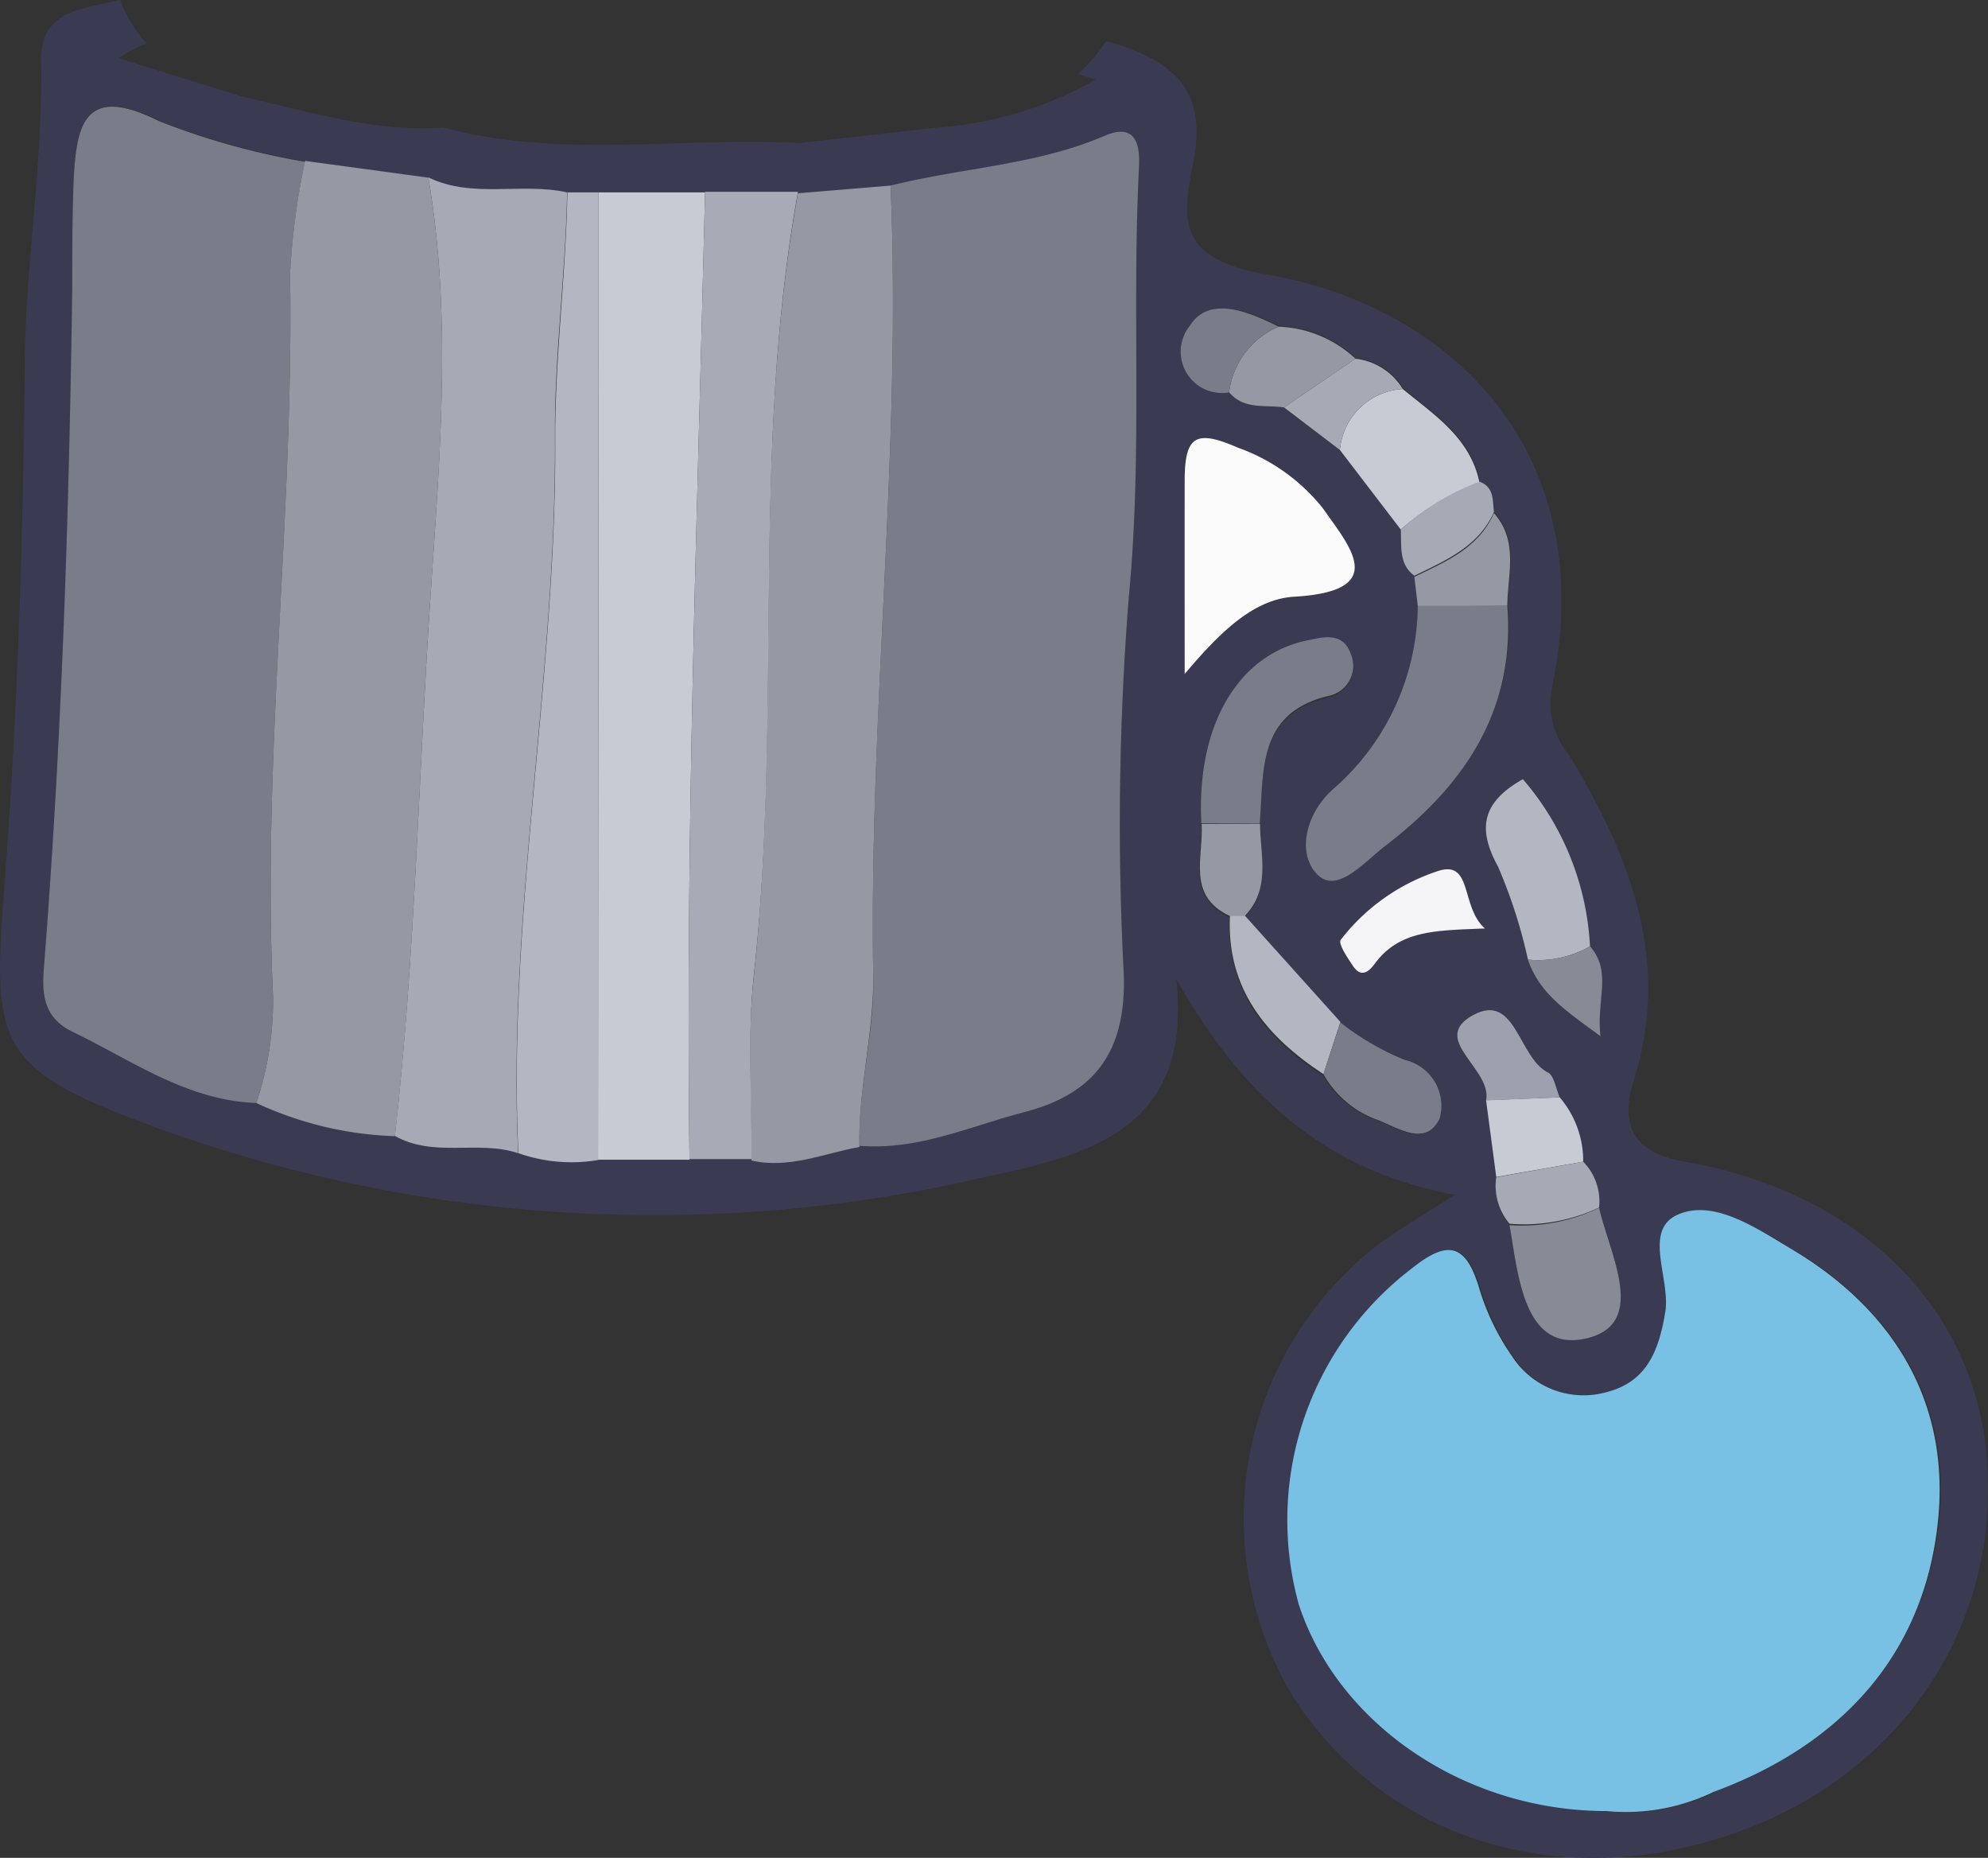 <svg xmlns="http://www.w3.org/2000/svg" viewBox="0 0 70.18 65.57">
    <rect x="0" y="0" width="70.18" height="65.57" fill="#333333" stroke="none"/>
    <g>
        <path d="M59.47,41c-1.88-.32-2.27-1.37-1.8-2.85,1.35-4.28-.16-8-2.29-11.52a2.82,2.82,0,0,1-.59-2.38C56.52,16,51.26,10.82,44.73,9.69c-3.22-.56-3-1.94-2.6-4,.43-2.27-.43-3.39-2.64-4.11l-.44-.13a5.63,5.63,0,0,1-1,1.16c.21.07.41.12.63.2A13.14,13.14,0,0,1,33.11,4.5l-4.91.55c-4.19-.22-8.42.56-12.56-.55-2.45.17-4.75-.57-7.09-1.09L4.18,2.05a4.47,4.47,0,0,1,1-.51A4.76,4.76,0,0,1,4.24,0L3.51.16c-1.07.23-2.09.5-2.06,2C1.52,5.79.89,9.38.87,13,.82,19.19.61,25.36.14,31.5c-.41,5.28-.2,6.2,4.85,8.1a51.4,51.4,0,0,0,29.53,2c3.61-.79,7.63-1.54,7-7.06,2.25,4,5.16,6.77,9.84,7.63-1.07.68-1.83,1.14-2.55,1.64A12.21,12.21,0,0,0,45.66,59.9c3.05,4.71,8.65,6.71,14.44,5.15,6.28-1.68,10.31-6.87,10.07-13C70,46.43,65.86,42.11,59.47,41ZM40.21,5.9c-.26,5,.13,10.1-.36,15.16a101.57,101.57,0,0,0-.18,13.29c.1,2.75-1,4.26-3.54,4.91-1.91.5-3.74,1.35-5.79,1.18-1.26.23-2.48.78-3.81.48H24.34l-3.23,0a5.59,5.59,0,0,1-2.81-.24c-1.42-.47-3,.17-4.36-.61a12.52,12.52,0,0,1-4.89-1.16c-2.46-.09-4.4-1.51-6.5-2.52-1-.49-1.08-1.31-1-2.26.63-8,.89-16,1-24,0-1.26,0-2.53.05-3.79.1-1.91.35-3.42,3-2.09a25.8,25.8,0,0,0,5.17,1.44l4.35.59c1.57.76,3.29.17,4.9.53h1.1l3.77,0h3.28l3.27-.23C34,5.91,36.58,5.83,39,4.79,40.09,4.33,40.25,5.09,40.21,5.9ZM52.46,38.84c.23-1.11-2-2.15-.48-3s1.61,1.45,2.64,2c.24.13.3.61.44.93A3.44,3.44,0,0,1,55.89,41a2,2,0,0,1,.56,1.62c.38,1.65,1.74,4.11-.46,4.61s-2.39-2.23-2.7-4a2.06,2.06,0,0,1-.47-1.65Zm3.67-5.44c.79.89.22,1.87.37,3.17-1.22-.89-2.16-1.51-2.56-2.7a18.06,18.06,0,0,0-1.06-3.29c-.76-1.38-.52-2.29.88-3.08A9.79,9.79,0,0,1,56.13,33.4ZM42,11.5c.71-1.09,2.09-.52,3.16,0a4.19,4.19,0,0,1,2.71,1.13,2.25,2.25,0,0,1,1.67,1.07c1.12.92,2.39,1.73,2.71,3.31.52.19.46.65.51,1.07.88,1,.48,2.16.47,3.27.29,3.69-1.51,6.33-4.29,8.46-.75.57-1.73,1.76-2.44,1s-.38-2.19.66-3.06a8.66,8.66,0,0,0,2.91-6.44l-.12-1c-.55-.44-.45-1.07-.48-1.67L47.3,15.88l-2-1.5c-.67-.1-1.41.09-1.94-.53A1.46,1.46,0,0,1,42,11.5ZM41.8,17c0-1.6.39-1.83,1.88-1.18a6.71,6.71,0,0,1,3,2.14c.95,1.36,2.37,2.92-1,3.12-1.39.08-2.55,1.15-3.88,2.73C41.82,21.11,41.87,19,41.8,17Zm9,22.5c-.51,1.05-1.53.27-2.31,0a3.57,3.57,0,0,1-1.79-1.53c-2-1.31-3.43-3-3.3-5.6-1.54-.71-.93-2.08-1-3.25-.18-3.38,1.24-5.9,3.66-6.44.58-.12,1.32-.36,1.61.45a1.08,1.08,0,0,1-.78,1.49c-2.53.61-2.28,2.65-2.43,4.51,0,1.12.4,2.3-.53,3.26l3.38,3.76a9.44,9.44,0,0,0,2.27,1.32A1.66,1.66,0,0,1,50.82,39.48ZM48.55,34c-.21.29-.49.55-.79.1-.19-.29-.53-.78-.43-.92a7.15,7.15,0,0,1,3.41-2.42c1.24-.43.81,1.24,1.68,2C50.68,32.84,49.4,32.83,48.55,34Zm12,29.25a7.12,7.12,0,0,1-3.79.68c-5,0-9.48-3.07-10.86-7.29a11.17,11.17,0,0,1,4-11.87c1.25-1,1.89-.87,2.36.68a8.4,8.4,0,0,0,1.17,2.43,3,3,0,0,0,3.35,1.26c1.43-.37,1.84-1.5,2.06-2.84.18-1.18-.81-2.89.46-3.43s2.76.49,4,1.23c3.56,2.12,5.54,5.32,5.18,9.42C68,58.36,65,61.58,60.5,63.24Z"
              style="fill:#3a3b53"/>
        <path d="M56.71,63.92c-5,0-9.48-3.07-10.86-7.29a11.17,11.17,0,0,1,4-11.87c1.25-1,1.89-.87,2.36.68a8.4,8.4,0,0,0,1.17,2.43,3,3,0,0,0,3.35,1.26c1.43-.37,1.84-1.5,2.06-2.84.18-1.18-.81-2.89.46-3.43s2.76.49,4,1.23c3.56,2.12,5.54,5.32,5.18,9.42C68,58.36,65,61.58,60.5,63.24A7.12,7.12,0,0,1,56.71,63.92Z"
              style="fill:#78c1e4"/>
        <path d="M31.44,6.55C34,5.91,36.58,5.83,39,4.79c1.09-.46,1.25.3,1.21,1.11-.26,5,.13,10.1-.36,15.16a101.57,101.57,0,0,0-.18,13.29c.1,2.75-1,4.26-3.54,4.91-1.91.5-3.74,1.35-5.79,1.18-.05-2,.53-4,.49-5.93C30.66,25.18,31.84,15.88,31.44,6.55Z"
              style="fill:#787d89"/>
        <path d="M9.05,38.93c-2.46-.09-4.4-1.51-6.5-2.52-1-.49-1.08-1.31-1-2.26.63-8,.89-16,1-24,0-1.26,0-2.53.05-3.79.1-1.91.35-3.42,3-2.09a25.8,25.8,0,0,0,5.17,1.44,25.2,25.2,0,0,0-.53,4c.14,8.52-1,17-.6,25.52A11.47,11.47,0,0,1,9.05,38.93Z"
              style="fill:#787d89"/>
        <path d="M9.05,38.93a11.47,11.47,0,0,0,.59-3.73c-.4-8.52.74-17,.6-25.52a25.2,25.2,0,0,1,.53-4l4.35.59c.84,4.91.41,9.81.08,14.75-.43,6.36-.54,12.74-1.26,19.08A12.52,12.52,0,0,1,9.05,38.93Z"
              style="fill:#9599a4"/>
        <path d="M13.94,40.09c.72-6.34.83-12.72,1.26-19.08.33-4.94.76-9.84-.08-14.75,1.57.76,3.29.17,4.9.53-.05,2.88-.45,5.77-.43,8.6.06,8.47-1.69,16.84-1.3,25.31C16.88,40.23,15.31,40.87,13.94,40.09Z"
              style="fill:#a5aab5"/>
        <path d="M31.44,6.55c.4,9.33-.78,18.63-.61,28,0,2-.54,3.93-.49,5.93-1.26.23-2.48.78-3.81.48,0-2.16-.15-4.34.08-6.48,1-9.2-.11-18.51,1.56-27.66Z"
              style="fill:#9599a4"/>
        <path d="M21.12,6.79l3.77,0c-.27,11.38-.7,22.76-.55,34.14l-3.23,0Q21.13,23.87,21.12,6.79Z"
              style="fill:#c7cbd4"/>
        <path d="M24.34,40.91c-.15-11.38.28-22.76.55-34.14h3.28c-1.67,9.15-.54,18.46-1.56,27.66-.23,2.14-.06,4.32-.08,6.48Z"
              style="fill:#a6abb6"/>
        <path d="M21.12,6.79q0,17.07,0,34.15a5.63,5.63,0,0,1-2.82-.24c-.39-8.47,1.36-16.84,1.3-25.31,0-2.83.38-5.72.43-8.6Z"
              style="fill:#b3b7c2"/>
        <path d="M53.21,21.38c.29,3.69-1.51,6.33-4.29,8.46-.75.57-1.73,1.76-2.44,1s-.38-2.19.66-3.06a8.66,8.66,0,0,0,2.91-6.44Z"
              style="fill:#787d89"/>
        <path d="M41.82,23.79c0-2.68,0-4.75,0-6.81,0-1.6.39-1.83,1.88-1.18a6.71,6.71,0,0,1,3,2.14c.95,1.36,2.37,2.92-1,3.12C44.31,21.14,43.15,22.21,41.82,23.79Z"
              style="fill:#fbfbfc"/>
        <path d="M42.41,29.06c-.18-3.38,1.24-5.9,3.66-6.44.58-.12,1.32-.36,1.61.45a1.08,1.08,0,0,1-.78,1.49c-2.53.61-2.28,2.65-2.43,4.51Z"
              style="fill:#787d89"/>
        <path d="M53.94,33.87a18.06,18.06,0,0,0-1.06-3.29c-.76-1.38-.52-2.29.88-3.08a9.79,9.79,0,0,1,2.37,5.9A3.71,3.71,0,0,1,53.94,33.87Z"
              style="fill:#b3b7c2"/>
        <path d="M49.45,18.69,47.3,15.88a2.37,2.37,0,0,1,2.22-2.15c1.12.92,2.39,1.73,2.71,3.31A8.61,8.61,0,0,0,49.45,18.69Z"
              style="fill:#c7cbd4"/>
        <path d="M56.45,42.63c.38,1.65,1.74,4.11-.46,4.61s-2.39-2.23-2.7-4A6.25,6.25,0,0,0,56.45,42.63Z"
              style="fill:#868b96"/>
        <path d="M46.72,37.91c-2-1.31-3.43-3-3.3-5.6l.52,0,3.38,3.76Z" style="fill:#b3b7c2"/>
        <path d="M46.72,37.91l.6-1.82a9.44,9.44,0,0,0,2.27,1.32,1.66,1.66,0,0,1,1.23,2.07c-.51,1.05-1.53.27-2.31,0A3.57,3.57,0,0,1,46.72,37.91Z"
              style="fill:#787d89"/>
        <path d="M52.42,32.77c-1.74.07-3,.06-3.87,1.22-.21.29-.49.55-.79.1-.19-.29-.53-.78-.43-.92a7.15,7.15,0,0,1,3.41-2.42C52,30.32,51.55,32,52.42,32.77Z"
              style="fill:#f5f4f6"/>
        <path d="M45.33,14.38c-.67-.1-1.41.09-1.94-.53a2.9,2.9,0,0,1,1.75-2.32,4.19,4.19,0,0,1,2.71,1.13Z"
              style="fill:#9599a4"/>
        <path d="M55.06,38.73A3.44,3.44,0,0,1,55.89,41l-3.07.54-.36-2.71Z" style="fill:#c7cbd4"/>
        <path d="M55.06,38.73l-2.6.11c.23-1.11-2-2.15-.48-3s1.61,1.45,2.64,2C54.86,37.93,54.92,38.41,55.06,38.73Z"
              style="fill:#9da1ad"/>
        <path d="M49.45,18.69A8.61,8.61,0,0,1,52.23,17c.52.19.46.65.51,1.07-.55,1.23-1.71,1.71-2.81,2.25C49.38,19.92,49.48,19.29,49.45,18.69Z"
              style="fill:#a5aab5"/>
        <path d="M49.93,20.36c1.1-.54,2.26-1,2.81-2.25.88,1,.48,2.16.47,3.27H50.05Z" style="fill:#9599a4"/>
        <path d="M45.14,11.53a2.9,2.9,0,0,0-1.75,2.32A1.46,1.46,0,0,1,42,11.5C42.69,10.41,44.07,11,45.14,11.53Z"
              style="fill:#787d89"/>
        <path d="M43.94,32.33l-.52,0c-1.54-.71-.93-2.08-1-3.25h2.06C44.49,30.19,44.87,31.37,43.94,32.33Z"
              style="fill:#9599a4"/>
        <path d="M52.82,41.55,55.89,41a2,2,0,0,1,.56,1.62,6.25,6.25,0,0,1-3.16.57A2.06,2.06,0,0,1,52.82,41.55Z"
              style="fill:#a5aab5"/>
        <path d="M45.33,14.38l2.52-1.72a2.25,2.25,0,0,1,1.67,1.07,2.37,2.37,0,0,0-2.22,2.15Z" style="fill:#a5aab5"/>
        <path d="M53.94,33.87a3.71,3.71,0,0,0,2.19-.47c.79.89.22,1.87.37,3.17C55.28,35.68,54.34,35.06,53.94,33.87Z"
              style="fill:#868b96"/>
    </g>
</svg>
